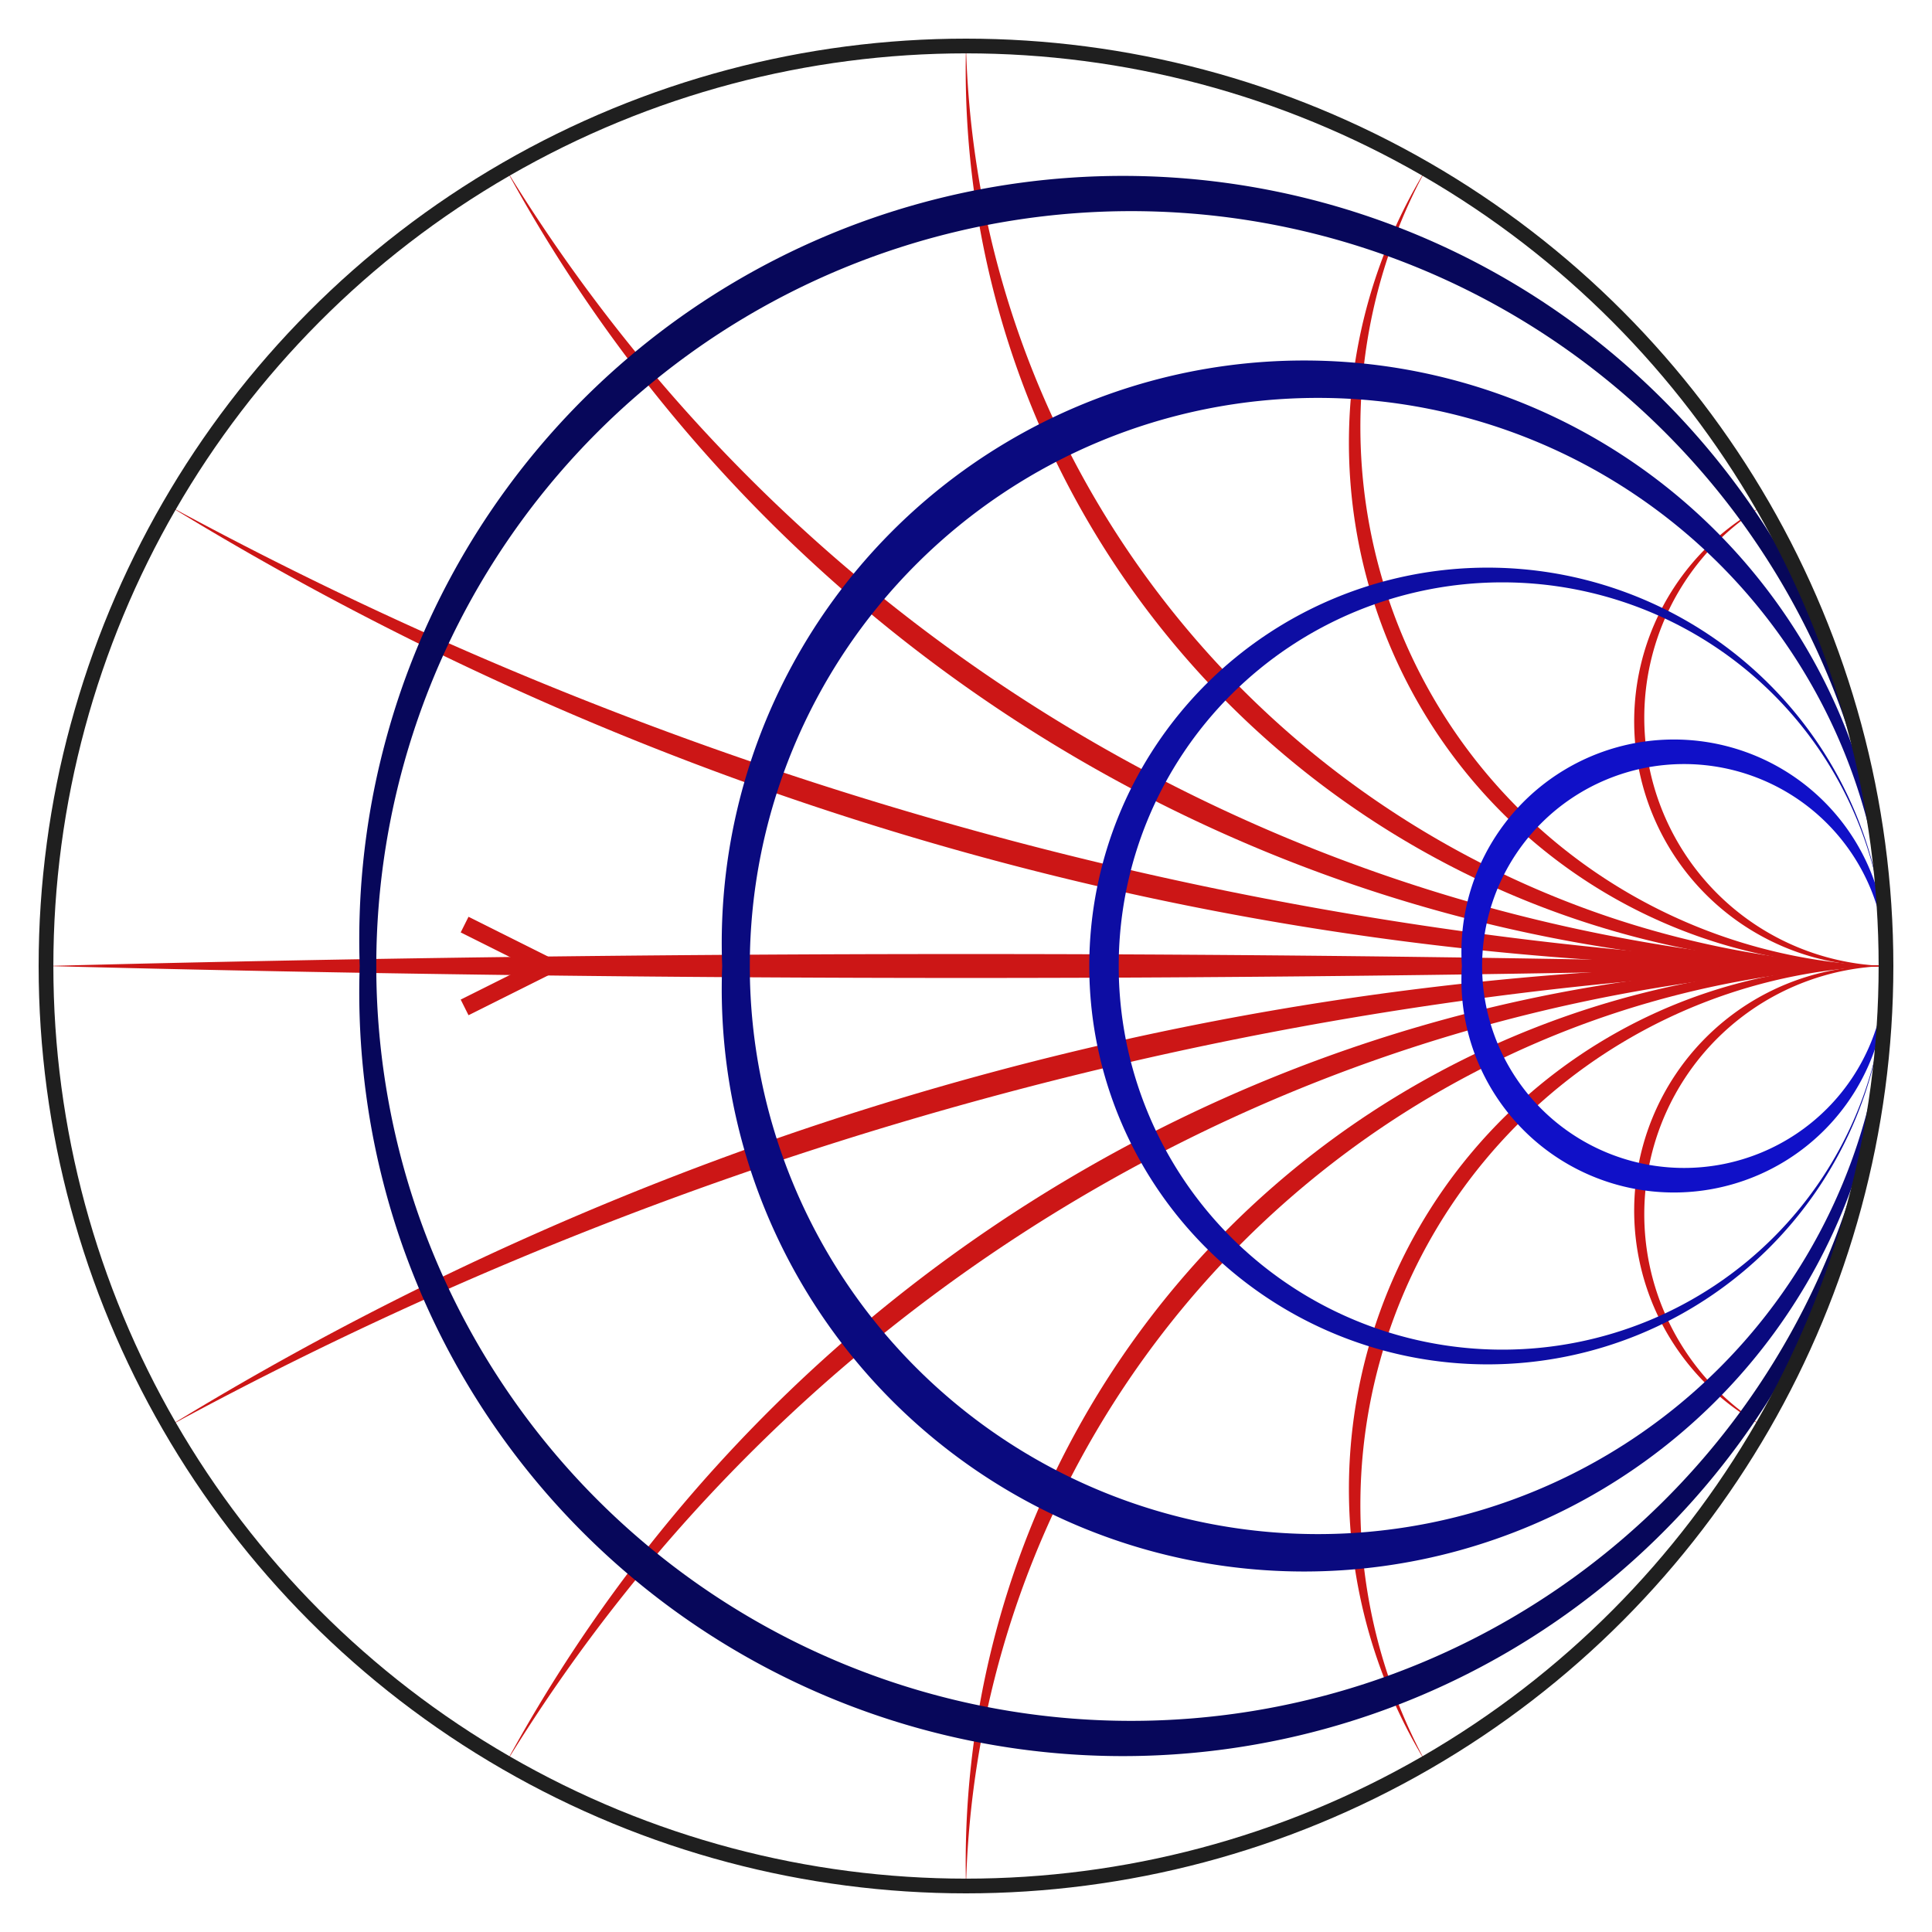 <?xml version="1.0" encoding="UTF-8"?>
<svg xmlns="http://www.w3.org/2000/svg" xmlns:xlink="http://www.w3.org/1999/xlink"
     width="800" height="800.0" viewBox="-1.05 -1.05 2.1 2.1">
<defs>
</defs>
<circle cx="0" cy="0" r="1" stroke="none" fill="none" />
<path d="M0.866,-0.5 A0.27,0.27,0,0,0,1.0,-1.1102230246251565e-16 A0.266,0.266,0,0,1,0.866,-0.5 Z" fill="#cc1616" />
<path d="M0.5,-0.866 A0.586,0.586,0,0,0,1.0,-1.1102230246251565e-16 A0.569,0.569,0,0,1,0.5,-0.866 Z" fill="#cc1616" />
<path d="M0.0,-1 A1.027,1.027,0,0,0,1,2.220446049250313e-16 A0.975,0.975,0,0,1,1.1102230246251565e-16,-1 Z" fill="#cc1616" />
<path d="M-0.5,-0.866 A1.814,1.814,0,0,0,1,-2.220446049250313e-16 A1.658,1.658,0,0,1,-0.5,-0.866 Z" fill="#cc1616" />
<path d="M-0.866,-0.5 A4.135,4.135,0,0,0,1,-8.881784197001252e-16 A3.403,3.403,0,0,1,-0.866,-0.5 Z" fill="#cc1616" />
<path d="M1,-0.0 A38.47,38.47,0,0,1,-1,-0.0 A38.47,38.47,0,0,1,1,-0.0 Z" fill="#cc1616" />
<path d="M-0.866,0.5 A3.403,3.403,0,0,1,1,-0.0 A4.135,4.135,0,0,0,-0.866,0.5 Z" fill="#cc1616" />
<path d="M-0.5,0.866 A1.658,1.658,0,0,1,1,2.220446049250313e-16 A1.814,1.814,0,0,0,-0.5,0.866 Z" fill="#cc1616" />
<path d="M-2.220446049250313e-16,1.0 A0.975,0.975,0,0,1,1.0,-1.1102230246251565e-16 A1.027,1.027,0,0,0,-2.220446049250313e-16,1 Z" fill="#cc1616" />
<path d="M0.5,0.866 A0.569,0.569,0,0,1,1.0,1.1102230246251565e-16 A0.586,0.586,0,0,0,0.5,0.866 Z" fill="#cc1616" />
<path d="M0.866,0.5 A0.266,0.266,0,0,1,1.0,5.551115123125783e-17 A0.27,0.27,0,0,0,0.866,0.5 Z" fill="#cc1616" />
<path d="M1.0,9.559794928324644e-17 A0.219,0.219,0,0,0,0.561,6.873121865175757e-17 A0.219,0.219,0,0,0,1.0,9.559794928324644e-17 L1.0,9.420989998584164e-17 A0.231,0.231,0,1,1,0.539,6.595512005694794e-17 A0.231,0.231,0,1,1,1.0,9.420989998584164e-17 Z" fill="#1010c8" />
<path d="M1.0,7.13873781744413e-17 A0.417,0.417,0,0,0,0.166,2.0310076434147298e-17 A0.417,0.417,0,0,0,1.0,7.13873781744413e-17 L1.0,6.944226292636904e-17 A0.433,0.433,0,1,1,0.134,1.6419845938002758e-17 A0.433,0.433,0,1,1,1.0,6.944226292636904e-17 Z" fill="#0d0da3" />
<path d="M1.0,9.372162746361997e-17 A0.617,0.617,0,0,0,-0.235,1.8117761280694623e-17 A0.617,0.617,0,0,0,1.0,9.372162746361997e-17 L1.0,8.999054858240239e-17 A0.633,0.633,0,1,1,-0.265,1.252114295886828e-17 A0.633,0.633,0,1,1,1.0,8.999054858240239e-17 Z" fill="#0a0a7f" />
<path d="M1.0,4.402405771950003e-17 A0.82,0.82,0,0,0,-0.641,-5.642859333548527e-17 A0.82,0.82,0,0,0,1.0,4.402405771950003e-17 L1.0,4.172549465637444e-17 A0.83,0.83,0,1,1,-0.659,-5.987643793017367e-17 A0.83,0.83,0,1,1,1.0,4.172549465637444e-17 Z" fill="#07075a" />
<path d="M-0.545,0.045 L-0.455,-0.0" stroke="#cc1616" stroke-width="0.019" fill="none" />
<path d="M-0.455,-0.0 L-0.545,-0.045" stroke="#cc1616" stroke-width="0.019" fill="none" />
<circle cx="0" cy="0" r="1" stroke="#1f1f1f" stroke-width="0.016" fill="none" />
</svg>